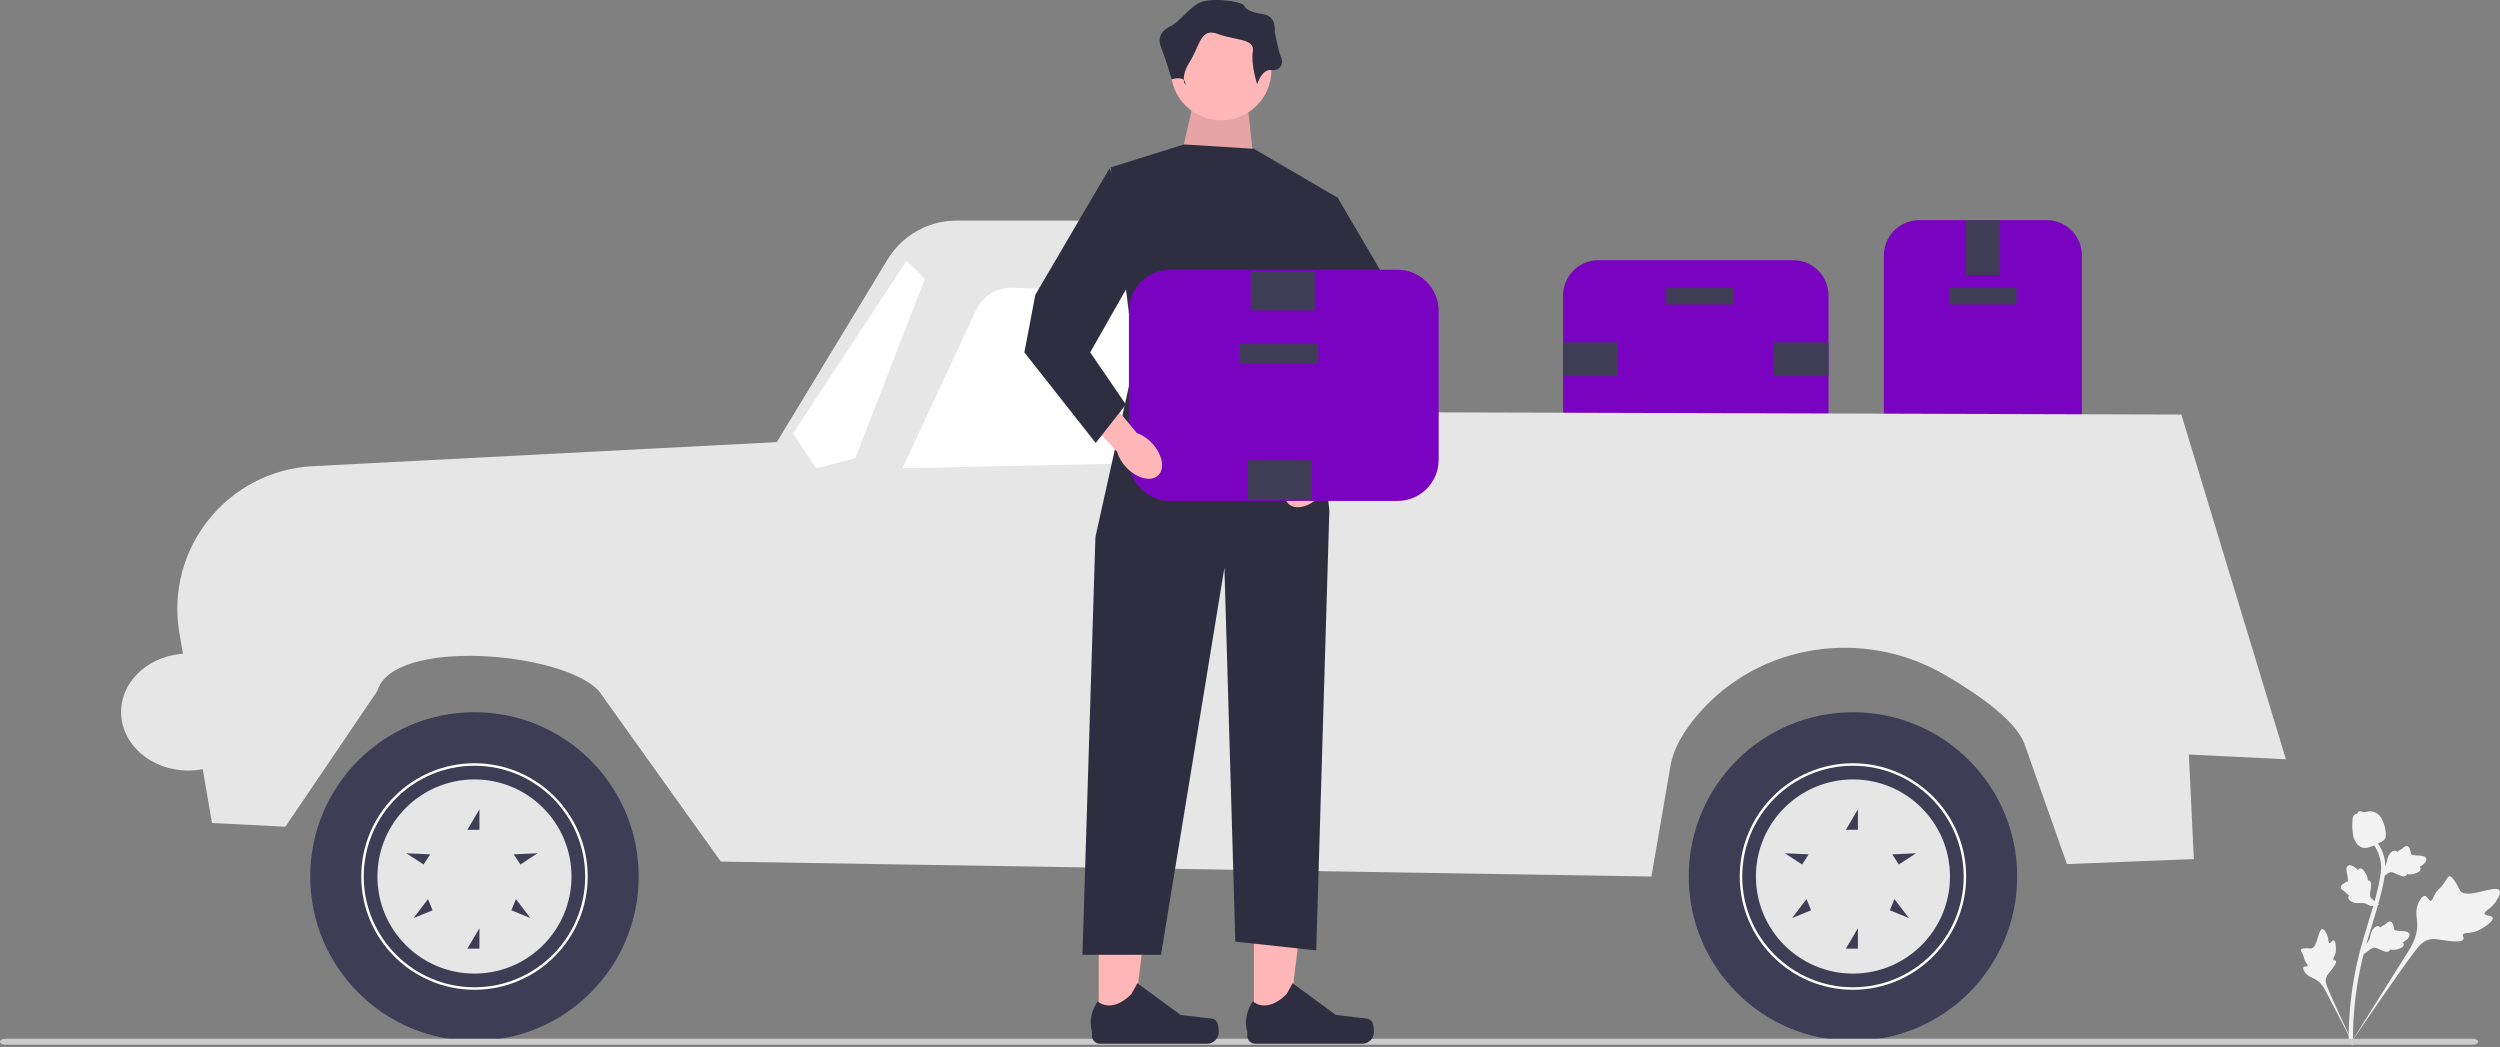 <svg width="814" height="341" viewBox="0 0 814 341" fill="none" xmlns="http://www.w3.org/2000/svg">
<rect x="0" y="0" width="814" height="341" fill="#808080" stroke="none"/>
<g clip-path="url(#clip0_90_850)">
<path d="M613.382 146.658V83.159C613.382 76.828 618.53 71.677 624.859 71.677H666.382C672.71 71.677 677.859 76.828 677.859 83.159V146.658C677.859 152.99 672.71 158.141 666.382 158.141H624.859C618.53 158.141 613.382 152.99 613.382 146.658Z" fill="#7903C1"/>
<path d="M634.645 99.126H656.595V93.636H634.645V99.126Z" fill="#3F3D56"/>
<path d="M640.133 89.519H651.107V71.677H640.133V89.519Z" fill="#3F3D56"/>
<path d="M640.133 158.141H651.107V140.299H640.133V158.141Z" fill="#3F3D56"/>
<path d="M583.887 149.225H520.415C514.086 149.225 508.938 144.074 508.938 137.743V96.202C508.938 89.871 514.086 84.72 520.415 84.72H583.887C590.216 84.72 595.364 89.871 595.364 96.202V137.743C595.364 144.074 590.216 149.225 583.887 149.225Z" fill="#7903C1"/>
<path d="M564.497 93.641H542.548V99.131H564.497V93.641Z" fill="#3F3D56"/>
<path d="M526.771 122.462V111.483H508.937V122.462H526.771Z" fill="#3F3D56"/>
<path d="M595.364 122.462V111.483H577.53V122.462H595.364Z" fill="#3F3D56"/>
<path d="M69.013 267.966L58.417 206.129C53.708 178.652 74.037 153.225 101.866 151.783L252.922 143.956L288.974 84.513C293.753 76.633 302.298 71.82 311.512 71.82H420.05C428.582 71.82 435.791 78.15 436.898 86.613L439.654 134.177L710.253 134.987L744.293 247.218L712.696 245.677L714.317 279.719L672.998 281.34L659.224 242.376C656.63 235.04 645.265 226.767 633.452 219.846C606.97 204.33 572.947 209.31 552.906 232.562C548.178 238.048 544.873 243.763 543.95 249.122L537.699 285.392L234.693 280.529L194.982 224.955C183.249 212.182 127.864 207.49 122.876 224.955L92.913 269.182L69.013 267.966H69.013Z" fill="#E6E6E6"/>
<path d="M398.346 107.991L407.26 150.035L293.836 152.467L317.792 101.011C319.965 96.343 324.735 93.445 329.878 93.668L384.23 96.033C391.11 96.332 396.917 101.251 398.346 107.991V107.991Z" fill="white"/>
<path d="M278.443 149.225L301.128 90.868L295.189 84.926L258.188 141.12L265.707 152.467L278.443 149.225Z" fill="white"/>
<path d="M603.322 338.886C632.854 338.886 656.794 314.936 656.794 285.392C656.794 255.848 632.854 231.898 603.322 231.898C573.791 231.898 549.851 255.848 549.851 285.392C549.851 314.936 573.791 338.886 603.322 338.886Z" fill="#3F3D56"/>
<path d="M566.459 285.392C566.459 265.057 582.996 248.514 603.322 248.514C623.648 248.514 640.185 265.057 640.185 285.392C640.185 305.727 623.648 322.271 603.322 322.271C582.996 322.271 566.459 305.727 566.459 285.392ZM567.269 285.392C567.269 305.28 583.442 321.46 603.322 321.46C623.202 321.46 639.375 305.28 639.375 285.392C639.375 265.504 623.202 249.324 603.322 249.324C583.442 249.324 567.269 265.504 567.269 285.392Z" fill="white"/>
<path d="M571.726 285.392C571.726 302.85 585.872 317.003 603.322 317.003C620.773 317.003 634.919 302.85 634.919 285.392C634.919 267.934 620.773 253.782 603.322 253.782C585.872 253.782 571.726 267.934 571.726 285.392ZM623.861 277.823L618.263 281.473L616.112 278.171L623.861 277.823ZM615.339 296.387L616.829 292.74L621.524 298.917L615.339 296.387ZM601.004 308.897L604.943 302.212V308.897H601.004ZM601.004 270.193L604.943 263.508V270.193H601.004ZM583.501 298.917L588.195 292.74L589.686 296.387L583.501 298.917ZM581.163 277.823L588.912 278.171L586.761 281.473L581.163 277.823Z" fill="#E6E6E6"/>
<path d="M154.486 338.886C184.018 338.886 207.958 314.936 207.958 285.392C207.958 255.848 184.018 231.898 154.486 231.898C124.955 231.898 101.015 255.848 101.015 285.392C101.015 314.936 124.955 338.886 154.486 338.886Z" fill="#3F3D56"/>
<path d="M117.623 285.392C117.623 265.057 134.16 248.514 154.486 248.514C174.812 248.514 191.349 265.057 191.349 285.392C191.349 305.727 174.812 322.271 154.486 322.271C134.16 322.271 117.623 305.727 117.623 285.392ZM118.433 285.392C118.433 305.28 134.606 321.46 154.486 321.46C174.366 321.46 190.539 305.28 190.539 285.392C190.539 265.504 174.366 249.324 154.486 249.324C134.606 249.324 118.433 265.504 118.433 285.392Z" fill="white"/>
<path d="M122.889 285.392C122.889 302.85 137.035 317.003 154.485 317.003C171.936 317.003 186.082 302.85 186.082 285.392C186.082 267.934 171.936 253.782 154.485 253.782C137.035 253.782 122.889 267.934 122.889 285.392ZM175.024 277.823L169.426 281.473L167.275 278.171L175.024 277.823ZM166.502 296.387L167.993 292.74L172.687 298.917L166.502 296.387ZM152.167 308.897L156.106 302.212V308.897H152.167ZM152.167 270.193L156.106 263.508V270.193H152.167ZM134.664 298.917L139.358 292.74L140.849 296.387L134.664 298.917ZM132.326 277.823L140.075 278.171L137.924 281.473L132.326 277.823Z" fill="#E6E6E6"/>
<path d="M377.689 171.514H408.476V165.03H377.689V171.514Z" fill="#3F3D56"/>
<path d="M811.623 298.802C811.336 297.923 809.161 298.31 808.953 297.524C808.745 296.741 810.832 296.085 812.432 293.879C812.721 293.481 814.54 290.973 813.842 289.919C812.52 287.92 803.319 292.898 801.111 290.105C800.626 289.491 800.427 288.439 798.983 286.48C798.409 285.701 798.04 285.324 797.6 285.336C796.975 285.351 796.752 286.133 795.77 287.55C794.297 289.674 793.766 289.407 792.796 291.147C792.075 292.439 791.99 293.265 791.471 293.314C790.736 293.382 790.432 291.774 789.534 291.712C788.618 291.648 787.701 293.237 787.247 294.479C786.394 296.809 786.922 298.591 787.039 300.366C787.166 302.295 786.867 305.119 784.772 308.743L765.011 340.241C769.255 333.82 781.302 316.31 786.155 309.887C787.557 308.033 789.062 306.172 791.38 305.821C793.611 305.484 796.326 306.588 800.116 306.524C800.558 306.517 801.79 306.48 802.089 305.827C802.337 305.287 801.722 304.818 801.946 304.31C802.246 303.629 803.596 303.921 805.436 303.469C806.733 303.15 807.615 302.624 808.373 302.171C808.601 302.034 812.005 299.971 811.623 298.802H811.623Z" fill="#F2F2F2"/>
<path d="M759.865 306.156C759.351 306.043 758.913 307.223 758.467 307.099C758.023 306.975 758.303 305.761 757.683 304.338C757.571 304.082 756.865 302.465 756.147 302.503C754.785 302.576 754.572 308.53 752.565 308.808C752.124 308.869 751.55 308.663 750.172 308.807C749.624 308.864 749.333 308.937 749.212 309.156C749.039 309.467 749.358 309.803 749.77 310.694C750.387 312.03 750.103 312.214 750.677 313.192C751.103 313.918 751.483 314.198 751.357 314.468C751.179 314.848 750.302 314.533 750.013 314.956C749.717 315.388 750.232 316.296 750.71 316.878C751.608 317.969 752.634 318.224 753.538 318.678C754.522 319.173 755.821 320.134 756.994 322.209L766.746 341C764.82 337.063 759.705 326.096 757.955 321.86C757.449 320.637 756.971 319.36 757.467 318.121C757.946 316.928 759.271 315.914 760.333 314.034C760.457 313.815 760.794 313.2 760.56 312.864C760.367 312.587 759.959 312.753 759.775 312.497C759.527 312.153 760.06 311.575 760.369 310.541C760.587 309.812 760.583 309.227 760.579 308.724C760.578 308.572 760.548 306.306 759.865 306.156V306.156V306.156Z" fill="#F2F2F2"/>
<path d="M769.593 310.741L769.899 307.91L770.087 307.732C770.957 306.91 771.501 306.038 771.705 305.142C771.738 304.999 771.763 304.855 771.789 304.708C771.89 304.126 772.017 303.402 772.576 302.651C772.889 302.232 773.717 301.286 774.571 301.616C774.802 301.703 774.958 301.852 775.066 302.011C775.093 301.983 775.121 301.956 775.15 301.926C775.519 301.567 775.777 301.436 776.026 301.309C776.217 301.212 776.414 301.112 776.748 300.845C776.895 300.728 777.012 300.622 777.111 300.534C777.41 300.266 777.794 299.952 778.319 300.077C778.875 300.229 779.066 300.76 779.193 301.112C779.419 301.739 779.489 302.17 779.535 302.456C779.551 302.561 779.571 302.679 779.585 302.717C779.707 303.024 781.236 303.103 781.812 303.137C783.105 303.207 784.225 303.268 784.494 304.154C784.687 304.788 784.284 305.479 783.263 306.263C782.945 306.507 782.627 306.676 782.349 306.801C782.52 306.963 782.656 307.182 782.664 307.481C782.683 308.188 781.958 308.73 780.51 309.096C780.15 309.188 779.666 309.309 779.033 309.279C778.734 309.264 778.473 309.218 778.25 309.175C778.217 309.302 778.156 309.434 778.046 309.56C777.724 309.929 777.203 310.023 776.497 309.815C775.717 309.597 775.101 309.301 774.557 309.042C774.082 308.815 773.672 308.622 773.329 308.569C772.689 308.479 772.093 308.874 771.38 309.399L769.593 310.741L769.593 310.741Z" fill="#F2F2F2"/>
<path d="M774.693 294.616L771.878 295.037L771.659 294.9C770.643 294.267 769.663 293.962 768.744 293.992C768.598 293.996 768.452 294.009 768.304 294.021C767.715 294.07 766.983 294.131 766.115 293.781C765.63 293.584 764.505 293.023 764.608 292.112C764.633 291.867 764.738 291.679 764.864 291.534C764.831 291.515 764.797 291.495 764.761 291.474C764.32 291.207 764.128 290.991 763.943 290.783C763.8 290.622 763.653 290.457 763.31 290.202C763.16 290.09 763.028 290.003 762.917 289.93C762.582 289.708 762.182 289.416 762.169 288.876C762.175 288.299 762.64 287.98 762.948 287.768C763.497 287.39 763.897 287.213 764.161 287.096C764.258 287.054 764.367 287.005 764.401 286.981C764.667 286.786 764.356 285.285 764.242 284.72C763.982 283.451 763.756 282.352 764.545 281.867C765.109 281.519 765.879 281.733 766.897 282.523C767.213 282.769 767.457 283.034 767.649 283.27C767.761 283.064 767.939 282.877 768.226 282.794C768.905 282.596 769.613 283.16 770.334 284.469C770.514 284.793 770.754 285.231 770.885 285.852C770.947 286.144 770.969 286.409 770.984 286.635C771.115 286.635 771.258 286.66 771.407 286.735C771.846 286.953 772.069 287.433 772.047 288.169C772.034 288.979 771.905 289.651 771.791 290.243C771.693 290.76 771.61 291.206 771.646 291.552C771.721 292.193 772.254 292.669 772.943 293.226L774.694 294.616H774.693L774.693 294.616Z" fill="#F2F2F2"/>
<path d="M775.073 286.159L775.38 283.328L775.568 283.15C776.437 282.327 776.982 281.456 777.186 280.559C777.218 280.417 777.243 280.273 777.269 280.126C777.371 279.544 777.497 278.82 778.057 278.069C778.37 277.65 779.198 276.703 780.052 277.034C780.282 277.12 780.438 277.27 780.546 277.428C780.573 277.401 780.601 277.373 780.631 277.344C781 276.985 781.258 276.854 781.506 276.727C781.698 276.63 781.895 276.53 782.229 276.262C782.375 276.145 782.492 276.04 782.591 275.951C782.891 275.684 783.274 275.37 783.799 275.494C784.356 275.647 784.547 276.178 784.673 276.529C784.9 277.157 784.969 277.588 785.015 277.874C785.032 277.979 785.051 278.096 785.066 278.134C785.187 278.442 786.717 278.521 787.292 278.554C788.586 278.625 789.705 278.685 789.974 279.571C790.167 280.205 789.765 280.897 788.743 281.681C788.425 281.925 788.107 282.093 787.83 282.219C788 282.38 788.136 282.6 788.144 282.898C788.163 283.605 787.438 284.148 785.99 284.514C785.63 284.605 785.146 284.727 784.513 284.696C784.215 284.682 783.953 284.636 783.731 284.593C783.697 284.72 783.637 284.852 783.527 284.977C783.204 285.347 782.684 285.44 781.977 285.232C781.197 285.015 780.581 284.719 780.037 284.459C779.562 284.233 779.153 284.039 778.809 283.986C778.17 283.897 777.574 284.292 776.861 284.817L775.073 286.159L775.073 286.159Z" fill="#F2F2F2"/>
<path d="M765.945 340.403L765.447 339.911L765.456 339.211L765.447 339.911L764.755 339.837C764.759 339.772 764.754 339.62 764.749 339.382C764.722 338.08 764.64 334.116 765.191 328.026C765.577 323.775 766.22 319.46 767.105 315.198C767.991 310.929 768.91 307.753 769.648 305.201C770.206 303.276 770.768 301.449 771.317 299.671C772.783 294.918 774.166 290.429 775.023 285.309C775.215 284.166 775.613 281.786 774.798 278.978C774.325 277.349 773.515 275.816 772.39 274.423L773.479 273.543C774.72 275.083 775.616 276.781 776.141 278.589C777.045 281.703 776.611 284.295 776.403 285.541C775.531 290.752 774.133 295.284 772.654 300.082C772.107 301.855 771.547 303.673 770.992 305.59C770.26 308.119 769.349 311.267 768.475 315.481C767.6 319.692 766.965 323.954 766.584 328.152C766.039 334.166 766.121 338.07 766.148 339.353C766.162 340.038 766.165 340.181 765.945 340.403V340.403Z" fill="#F2F2F2"/>
<path d="M769.403 276.034C769.347 276.021 769.291 276.007 769.234 275.991C768.086 275.669 767.164 274.732 766.495 273.208C766.182 272.491 766.108 271.737 765.961 270.233C765.937 270.001 765.835 268.827 765.961 267.272C766.043 266.255 766.152 265.847 766.428 265.527C766.735 265.17 767.149 264.965 767.586 264.862C767.598 264.728 767.642 264.596 767.729 264.472C768.089 263.954 768.691 264.167 769.017 264.277C769.182 264.336 769.387 264.412 769.618 264.45C769.98 264.513 770.196 264.449 770.524 264.355C770.838 264.263 771.227 264.15 771.766 264.16C772.829 264.174 773.616 264.652 773.876 264.81C775.242 265.631 775.714 266.942 776.26 268.46C776.369 268.764 776.729 269.863 776.813 271.279C776.873 272.301 776.739 272.719 776.586 273.018C776.273 273.633 775.793 273.918 774.602 274.517C773.358 275.145 772.733 275.46 772.222 275.621C771.031 275.995 770.283 276.23 769.403 276.034V276.034V276.034Z" fill="#F2F2F2"/>
<path d="M0 339.187C0 339.722 0.75 340.151 1.683 340.151H805.19C806.124 340.151 806.873 339.722 806.873 339.187C806.873 338.652 806.124 338.222 805.19 338.222H1.683C0.75 338.222 0 338.652 0 339.187Z" fill="#CCCCCC"/>
<path d="M408.28 333.097L419.529 333.095L424.88 289.688L408.277 289.689L408.28 333.097Z" fill="#FFB6B6"/>
<path d="M446.821 332.841C447.171 333.431 447.356 335.336 447.356 336.022C447.356 338.132 445.646 339.842 443.538 339.842L408.701 339.842C407.262 339.842 406.096 338.675 406.096 337.236V335.785C406.096 335.785 404.373 331.424 407.921 326.049C407.921 326.049 412.331 330.258 418.92 323.666L420.863 320.144L434.929 330.436L442.725 331.396C444.431 331.606 445.943 331.363 446.82 332.841H446.82L446.821 332.841Z" fill="#2F2E41"/>
<path d="M357.739 333.097L368.988 333.095L374.339 289.688L357.736 289.689L357.739 333.097Z" fill="#FFB6B6"/>
<path d="M396.279 332.841C396.63 333.431 396.815 335.336 396.815 336.022C396.815 338.132 395.105 339.842 392.997 339.842L358.16 339.842C356.721 339.842 355.555 338.675 355.555 337.236V335.785C355.555 335.785 353.832 331.424 357.38 326.049C357.38 326.049 361.79 330.258 368.379 323.666L370.322 320.144L384.388 330.436L392.184 331.396C393.89 331.606 395.402 331.363 396.279 332.841H396.279L396.279 332.841Z" fill="#2F2E41"/>
<path d="M406.498 36.697L408.633 56.637L383.719 54.5L387.99 35.985L406.498 36.697Z" fill="#FFB6B6"/>
<path opacity="0.1" d="M406.498 36.697L408.633 56.637L383.719 54.5L387.99 35.985L406.498 36.697Z" fill="black"/>
<path d="M397.6 39.189C406.642 39.189 413.972 31.856 413.972 22.81C413.972 13.764 406.642 6.431 397.6 6.431C388.558 6.431 381.228 13.764 381.228 22.81C381.228 31.856 388.558 39.189 397.6 39.189Z" fill="#FFB6B6"/>
<path d="M408.277 48.447L435.683 64.47L426.704 107.911L432.836 166.307L428.565 309.448L402.227 306.6L398.668 184.823L378.024 310.873H352.448L356.669 174.853L369.482 117.169L361.652 54.5L385.498 47.023L408.277 48.447Z" fill="#2F2E41"/>
<path d="M409.345 27.439C409.345 27.439 410.769 22.454 413.972 22.81C417.176 23.166 417.887 20.317 417.176 18.893C416.464 17.469 415.04 10.347 415.04 10.347C415.04 10.347 415.752 5.362 411.481 4.65C407.21 3.938 405.786 3.226 405.074 1.802C404.363 0.377 393.685 -1.047 390.126 1.089C386.566 3.226 383.719 7.325 381.228 8.48C378.736 9.635 376.601 11.772 378.024 15.332C379.448 18.893 381.513 25.857 381.513 25.857C381.513 25.857 385.143 24.59 385.855 26.727C386.566 28.863 383.719 26.015 387.278 20.317C390.838 14.62 390.838 8.923 396.532 11.059C402.227 13.196 408.634 12.484 407.922 16.757C407.21 21.029 409.345 27.439 409.345 27.439L409.345 27.439Z" fill="#2F2E41"/>
<path d="M421.551 153.532C418.125 157.162 417.219 161.872 419.528 164.053C421.837 166.235 426.486 165.06 429.913 161.429C431.302 159.997 432.328 158.253 432.905 156.344L447.229 140.782L439.786 134.213L426.456 150.252C424.582 150.938 422.9 152.063 421.551 153.532Z" fill="#FFB6B6"/>
<path d="M435.395 64.114L459.516 105.227L463.089 123.995L439.862 153.489L430.035 140.976L441.648 123.995L422.888 90.927L435.395 64.114Z" fill="#2F2E41"/>
<path d="M367.577 149.704V101.231C367.577 93.843 373.585 87.832 380.97 87.832H455.036C462.421 87.832 468.428 93.843 468.428 101.231V149.704C468.428 157.092 462.421 163.103 455.036 163.103H380.97C373.585 163.103 367.577 157.092 367.577 149.704Z" fill="#7903C1"/>
<path d="M403.595 118.427H429.208V112.021H403.595V118.427Z" fill="#3F3D56"/>
<path d="M427.109 162.673V149.861H406.299V162.673H427.109Z" fill="#3F3D56"/>
<path d="M428.086 101.074V88.262H407.275V101.074H428.086Z" fill="#3F3D56"/>
<path d="M375.072 144.274C378.499 147.904 379.404 152.614 377.095 154.796C374.786 156.977 370.137 155.802 366.71 152.171C365.321 150.739 364.295 148.996 363.718 147.086L349.395 131.524L356.837 124.955L370.168 140.994C372.041 141.68 373.723 142.805 375.072 144.274Z" fill="#FFB6B6"/>
<path d="M361.228 54.856L337.108 95.969L333.534 114.737L356.762 144.231L366.589 131.718L354.975 114.737L373.735 81.669L361.228 54.856Z" fill="#2F2E41"/>
<path d="M61.302 250.892C73.383 250.892 83.177 242.364 83.177 231.844C83.177 221.325 73.383 212.797 61.302 212.797C49.221 212.797 39.428 221.325 39.428 231.844C39.428 242.364 49.221 250.892 61.302 250.892Z" fill="#E6E6E6"/>
</g>
<defs>
<clipPath id="clip0_90_850">
<rect width="814" height="341" fill="white"/>
</clipPath>
</defs>
</svg>
